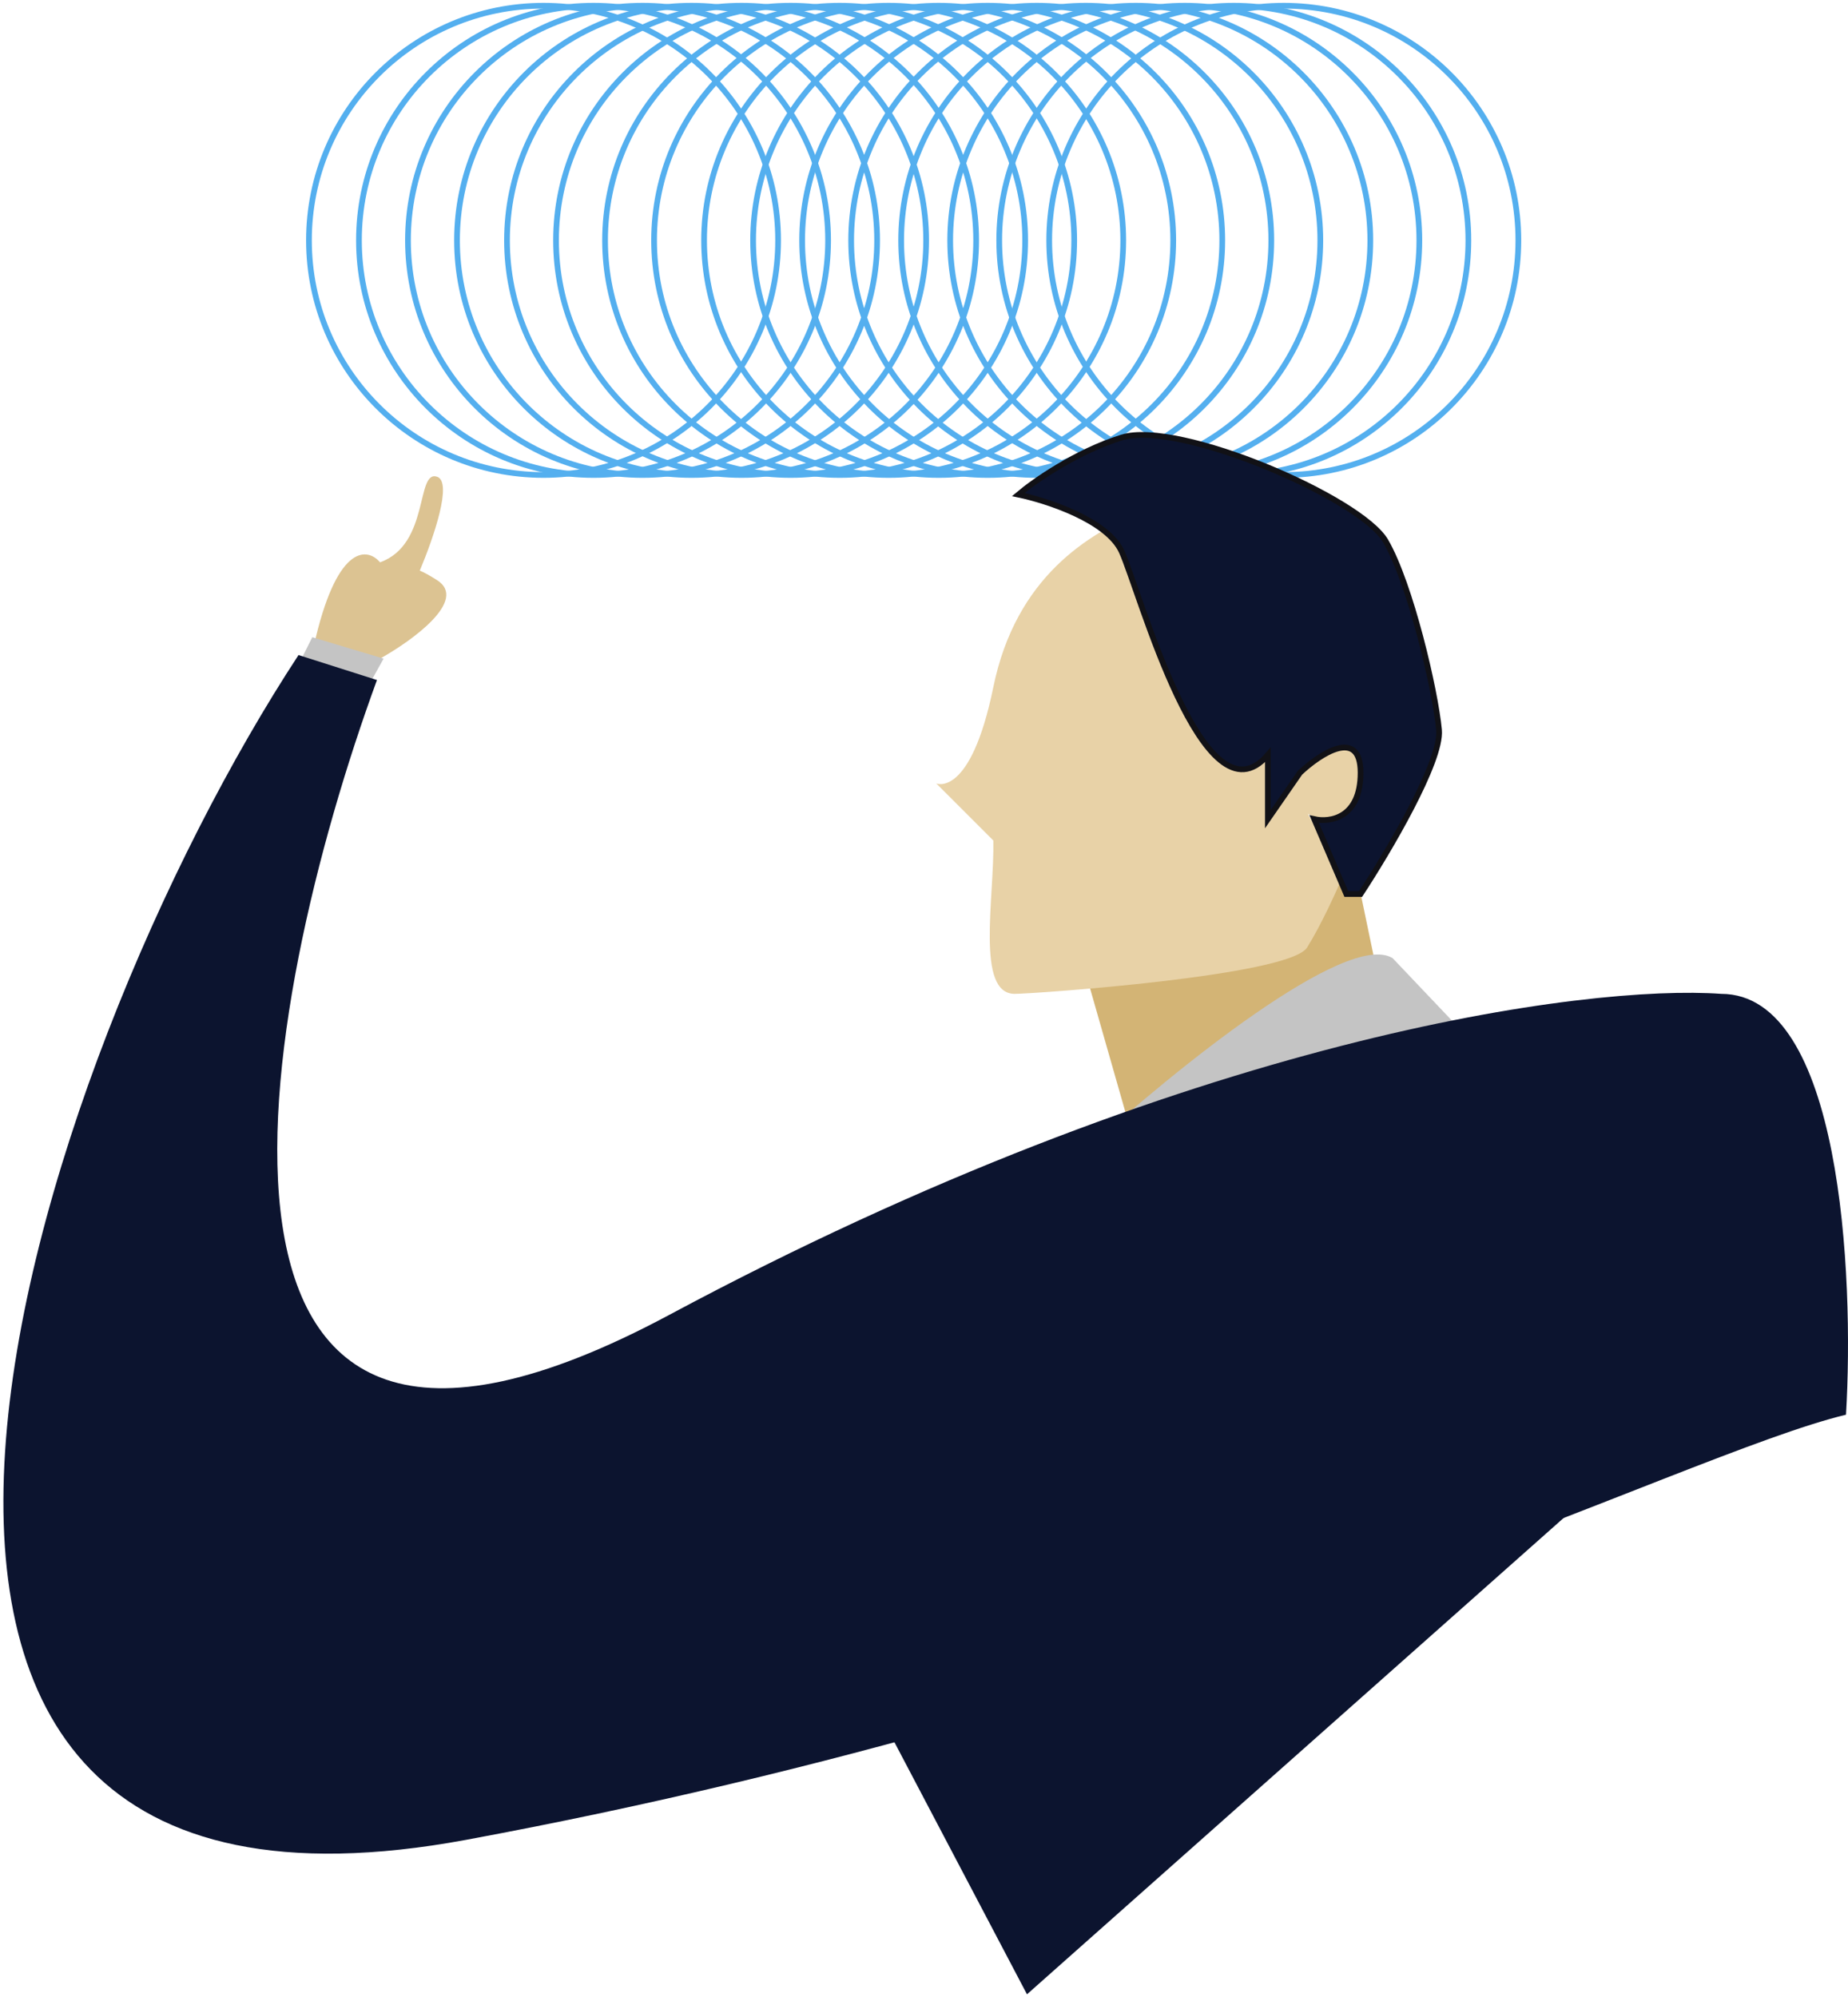 <svg  viewBox="0 0 323 349" fill="none" xmlns="http://www.w3.org/2000/svg">
<path d="M224.385 83C247.029 83 265.385 64.644 265.385 42C265.385 19.356 247.029 1 224.385 1C201.742 1 183.385 19.356 183.385 42C183.385 64.644 201.742 83 224.385 83Z" stroke="#54AFEF" stroke-miterlimit="10"/>
<path d="M215.647 83C238.291 83 256.647 64.644 256.647 42C256.647 19.356 238.291 1 215.647 1C193.004 1 174.647 19.356 174.647 42C174.647 64.644 193.004 83 215.647 83Z" stroke="#54AFEF" stroke-miterlimit="10"/>
<path d="M207.078 83C229.722 83 248.078 64.644 248.078 42C248.078 19.356 229.722 1 207.078 1C184.434 1 166.078 19.356 166.078 42C166.078 64.644 184.434 83 207.078 83Z" stroke="#54AFEF" stroke-miterlimit="10"/>
<path d="M198.508 83C221.152 83 239.508 64.644 239.508 42C239.508 19.356 221.152 1 198.508 1C175.865 1 157.508 19.356 157.508 42C157.508 64.644 175.865 83 198.508 83Z" stroke="#54AFEF" stroke-miterlimit="10"/>
<path d="M189.77 83C212.414 83 230.77 64.644 230.77 42C230.77 19.356 212.414 1 189.77 1C167.127 1 148.77 19.356 148.77 42C148.77 64.644 167.127 83 189.77 83Z" stroke="#54AFEF" stroke-miterlimit="10"/>
<path d="M181.201 83C203.844 83 222.201 64.644 222.201 42C222.201 19.356 203.844 1 181.201 1C158.557 1 140.201 19.356 140.201 42C140.201 64.644 158.557 83 181.201 83Z" stroke="#54AFEF" stroke-miterlimit="10"/>
<path d="M172.631 83C195.275 83 213.631 64.644 213.631 42C213.631 19.356 195.275 1 172.631 1C149.988 1 131.631 19.356 131.631 42C131.631 64.644 149.988 83 172.631 83Z" stroke="#54AFEF" stroke-miterlimit="10"/>
<path d="M164.062 83C186.705 83 205.062 64.644 205.062 42C205.062 19.356 186.705 1 164.062 1C141.418 1 123.062 19.356 123.062 42C123.062 64.644 141.418 83 164.062 83Z" stroke="#54AFEF" stroke-miterlimit="10"/>
<path d="M155.324 83C177.967 83 196.324 64.644 196.324 42C196.324 19.356 177.967 1 155.324 1C132.68 1 114.324 19.356 114.324 42C114.324 64.644 132.68 83 155.324 83Z" stroke="#54AFEF" stroke-miterlimit="10"/>
<path d="M146.754 83C169.398 83 187.754 64.644 187.754 42C187.754 19.356 169.398 1 146.754 1C124.11 1 105.754 19.356 105.754 42C105.754 64.644 124.11 83 146.754 83Z" stroke="#54AFEF" stroke-miterlimit="10"/>
<path d="M138.184 83C160.828 83 179.184 64.644 179.184 42C179.184 19.356 160.828 1 138.184 1C115.541 1 97.184 19.356 97.184 42C97.184 64.644 115.541 83 138.184 83Z" stroke="#54AFEF" stroke-miterlimit="10"/>
<path d="M129.615 83C152.258 83 170.615 64.644 170.615 42C170.615 19.356 152.258 1 129.615 1C106.971 1 88.615 19.356 88.615 42C88.615 64.644 106.971 83 129.615 83Z" stroke="#54AFEF" stroke-miterlimit="10"/>
<path d="M120.877 83C143.521 83 161.877 64.644 161.877 42C161.877 19.356 143.521 1 120.877 1C98.233 1 79.877 19.356 79.877 42C79.877 64.644 98.233 83 120.877 83Z" stroke="#54AFEF" stroke-miterlimit="10"/>
<path d="M112.307 83C134.951 83 153.307 64.644 153.307 42C153.307 19.356 134.951 1 112.307 1C89.664 1 71.307 19.356 71.307 42C71.307 64.644 89.664 83 112.307 83Z" stroke="#54AFEF" stroke-miterlimit="10"/>
<path d="M103.738 83C126.382 83 144.738 64.644 144.738 42C144.738 19.356 126.382 1 103.738 1C81.094 1 62.738 19.356 62.738 42C62.738 64.644 81.094 83 103.738 83Z" stroke="#54AFEF" stroke-miterlimit="10"/>
<path d="M95 83C117.644 83 136 64.644 136 42C136 19.356 117.644 1 95 1C72.356 1 54 19.356 54 42C54 64.644 72.356 83 95 83Z" stroke="#54AFEF" stroke-miterlimit="10"/>
<path d="M76.395 101.382C81.879 104.872 72.032 111.976 66.423 115.092C61.022 120.701 51.217 127.806 55.205 111.353C59.194 94.9 64.346 95.773 66.423 98.266C75.148 95.15 72.655 82.062 76.395 83.308C79.114 84.215 75.861 93.769 73.374 99.714C74.061 99.994 75.039 100.519 76.395 101.382Z" fill="#DCC392"/>
<path d="M51.466 117.585L54.582 111.353L67.046 115.092L63.93 120.701L51.466 117.585Z" fill="#C4C4C4"/>
<path d="M197.921 198.603L190.443 172.428L237.184 153.108L240.3 168.066L224.72 192.371L197.921 198.603Z" fill="#D3B475"/>
<path d="M243.416 167.442C235.439 162.457 204.777 187.385 190.443 200.473L255.257 179.907L243.416 167.442Z" fill="#C4C4C4"/>
<path d="M173.616 120.078C177.605 100.634 190.443 93.28 199.168 89.541L234.691 153.108C233.652 155.601 230.952 161.584 228.459 165.573C225.343 170.558 180.533 173.674 177.355 173.674C170.5 173.674 173.824 156.848 173.616 146.876L163.645 136.905C163.645 136.905 169.628 139.522 173.616 120.078Z" fill="#E8D2A7"/>
<ellipse cx="232.198" cy="134.412" rx="8.102" ry="8.725" fill="#E8D2A7"/>
<path d="M221.604 143.137V131.919C210.386 145.007 199.168 103.251 196.052 96.396C193.559 90.912 182.964 87.463 177.979 86.424C180.679 84.139 188.075 78.946 196.052 76.453C206.023 73.337 237.807 87.048 242.17 94.526C246.532 102.005 250.895 120.701 251.518 127.557C252.016 133.041 242.585 148.954 237.807 156.224H235.314L229.705 143.137C232.406 143.76 237.807 143.012 237.807 135.035C237.807 127.058 230.744 131.711 227.213 135.035L221.604 143.137Z" fill="#0C142F" stroke="#111116"/>
<path d="M116.99 229.764C208.229 180.904 277.572 172.013 300.839 173.674C321.778 173.674 324.105 222.701 322.651 247.214C293.36 254.277 210.63 297.569 81.5 321.5C-47.63 345.431 5.435 185.723 52.176 114.469L65.887 118.832C44.905 176.167 25.752 278.624 116.99 229.764Z" fill="#0C142F"/>
<path d="M179.5 348.5L144 281L295 246L179.5 348.5Z" fill="#0C142F"/>
</svg>

